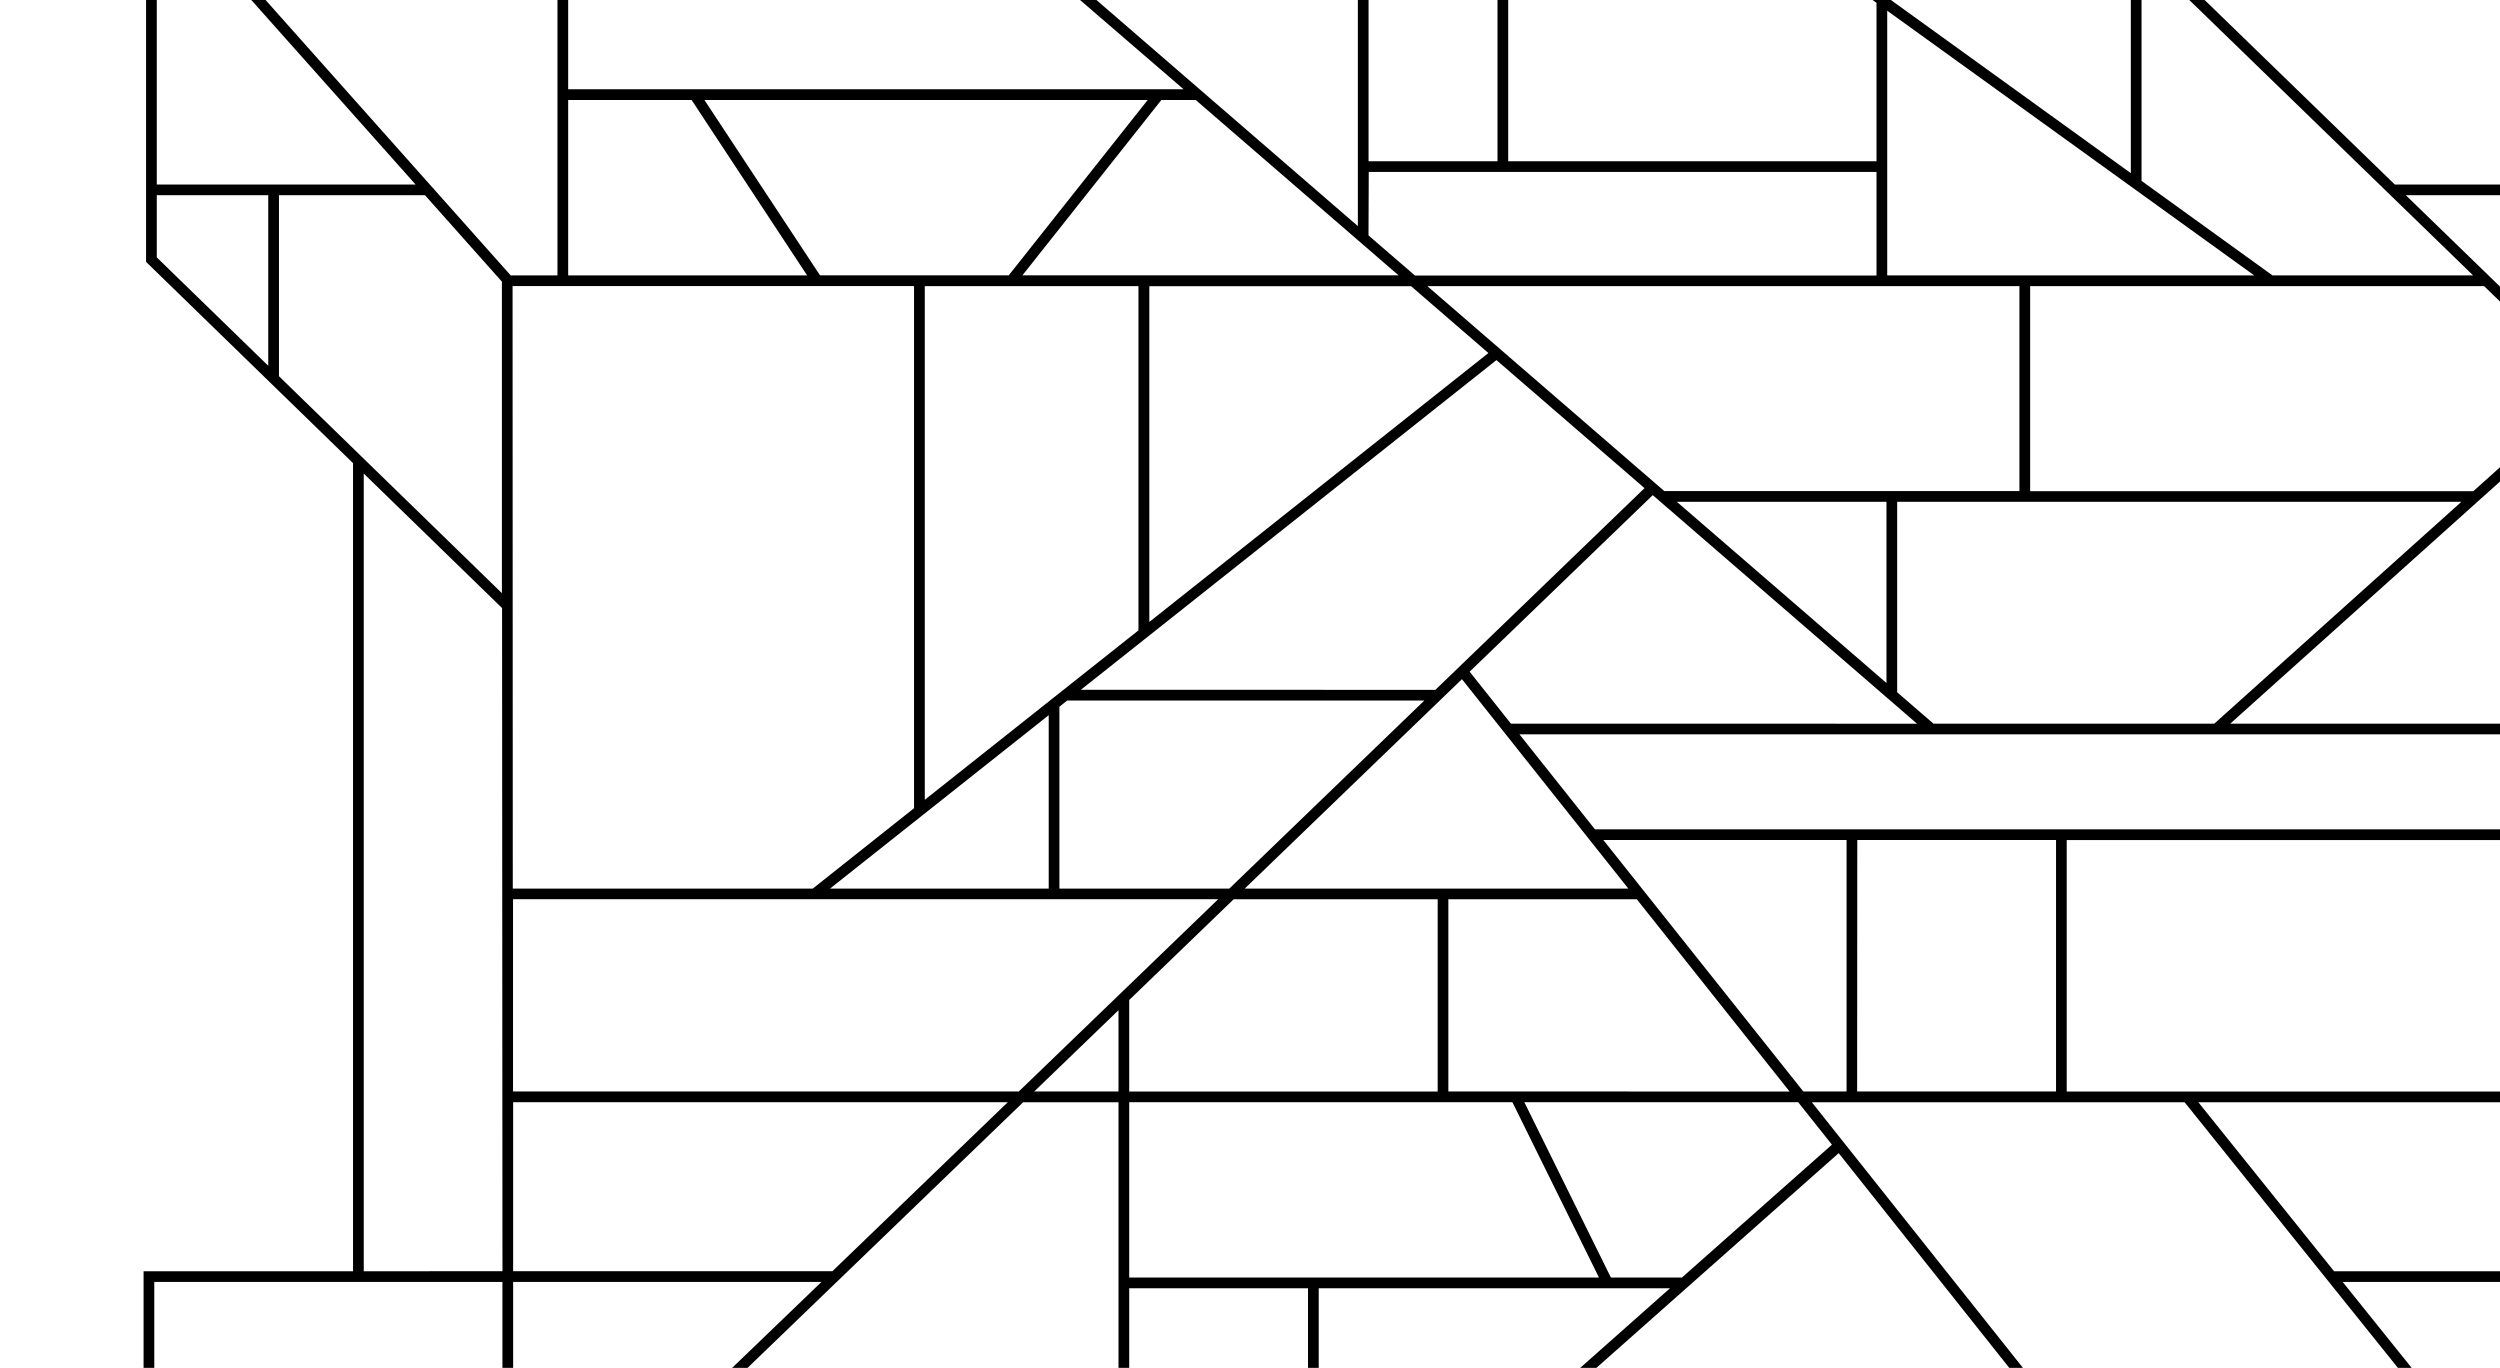 <svg id="" data-name="Layer 1" xmlns="http://www.w3.org/2000/svg" viewBox="0 0 700 383"><path d="M286.48,308.63h26.7V383h3V360.72h50.06V383h3V360.72h98.35L442.46,383H447l67.83-60.12L562.59,383h3.83l-59.11-74.37H611.69L671.41,383h3.85l-19.31-24.05H700v-3H653.54l-38-47.32H700v-3H578.68V235.22H700v-3H446.59l-21.14-26.6H700v-3H624.47L700,134.83v-4l-7.46,6.7H568.44V80.12H695.56L700,84.43V80.25L673.63,54.66H700v-3H670.54L617.3,0H613l79.48,77.12H636.31L599.63,50.65V0h-3V48.48L529.45,0h-5.13l1.1.79V45.15H422.3V0h-3V45.15H383.2V0h-3V63.31L307,0h-4.59l29,25H159.09V0h-3V77.12H143L74.36,0h-4l46,51.66H43.9V0h-3V73.33l57.95,56.35V355.95H40.2V383h3V358.95h97.48V383h3V358.95H230L205,383h4.32M75.11,102.42,43.9,72.07V54.66H75.11Zm3,2.92V54.66H119l21.53,24.2,0,87.22Zm23.74,250.61V132.6l38.73,37.66.11,185.68ZM565.44,80.12V137.5H466L399.66,80.12ZM528.21,140.5v50.74l-58.7-50.74Zm-184,108.3H296.63V197.88l2.18-1.73h100Zm1.21,3h57.13v53.83H316.18V280Zm-86.48-27.86V80.12h59.83V176.5Zm34.7-23.69V248.8H232.41Zm9-7.11L419,100.83l41.47,35.85-58.57,56.48Zm19.17-19v-94h73.3l21.64,18.71Zm61.44-126H525.42v29H396.18l-13-11.22ZM334.8,28l56.8,49.1H286.27L325.18,28Zm-13.45,0-38.91,49.1H229.61L197.24,28ZM159.09,28h34.56L226,77.12H159.09Zm-15.57,52.1H255.93v146.2L227.58,248.8h-84Zm89.56,275.83h-89.4l0-47.32h138.5Zm80.1-50.32H289.59l23.59-22.75Zm-27.91,0H143.65l0-53.83H341.09Zm30.91,52.1v-49.1H423.47l24.24,49.1Zm89.36-52.1V251.8h52.77l42.78,53.83Zm107.4,14.9-42,37.2H451.05l-24.24-49.1h76.67Zm7.1-85.31h55.65v70.41H520Zm-3,0v70.41H504.93l-56-70.41ZM455.93,248.8H348.53l60.81-58.63Zm-32.87-46.18L411.5,188.07l51.27-49.43,74,64ZM689.19,140.5,620,202.62H541.37l-10.16-8.78V140.5ZM528.42,77.12V3L631.19,77.12Z"/></svg>
